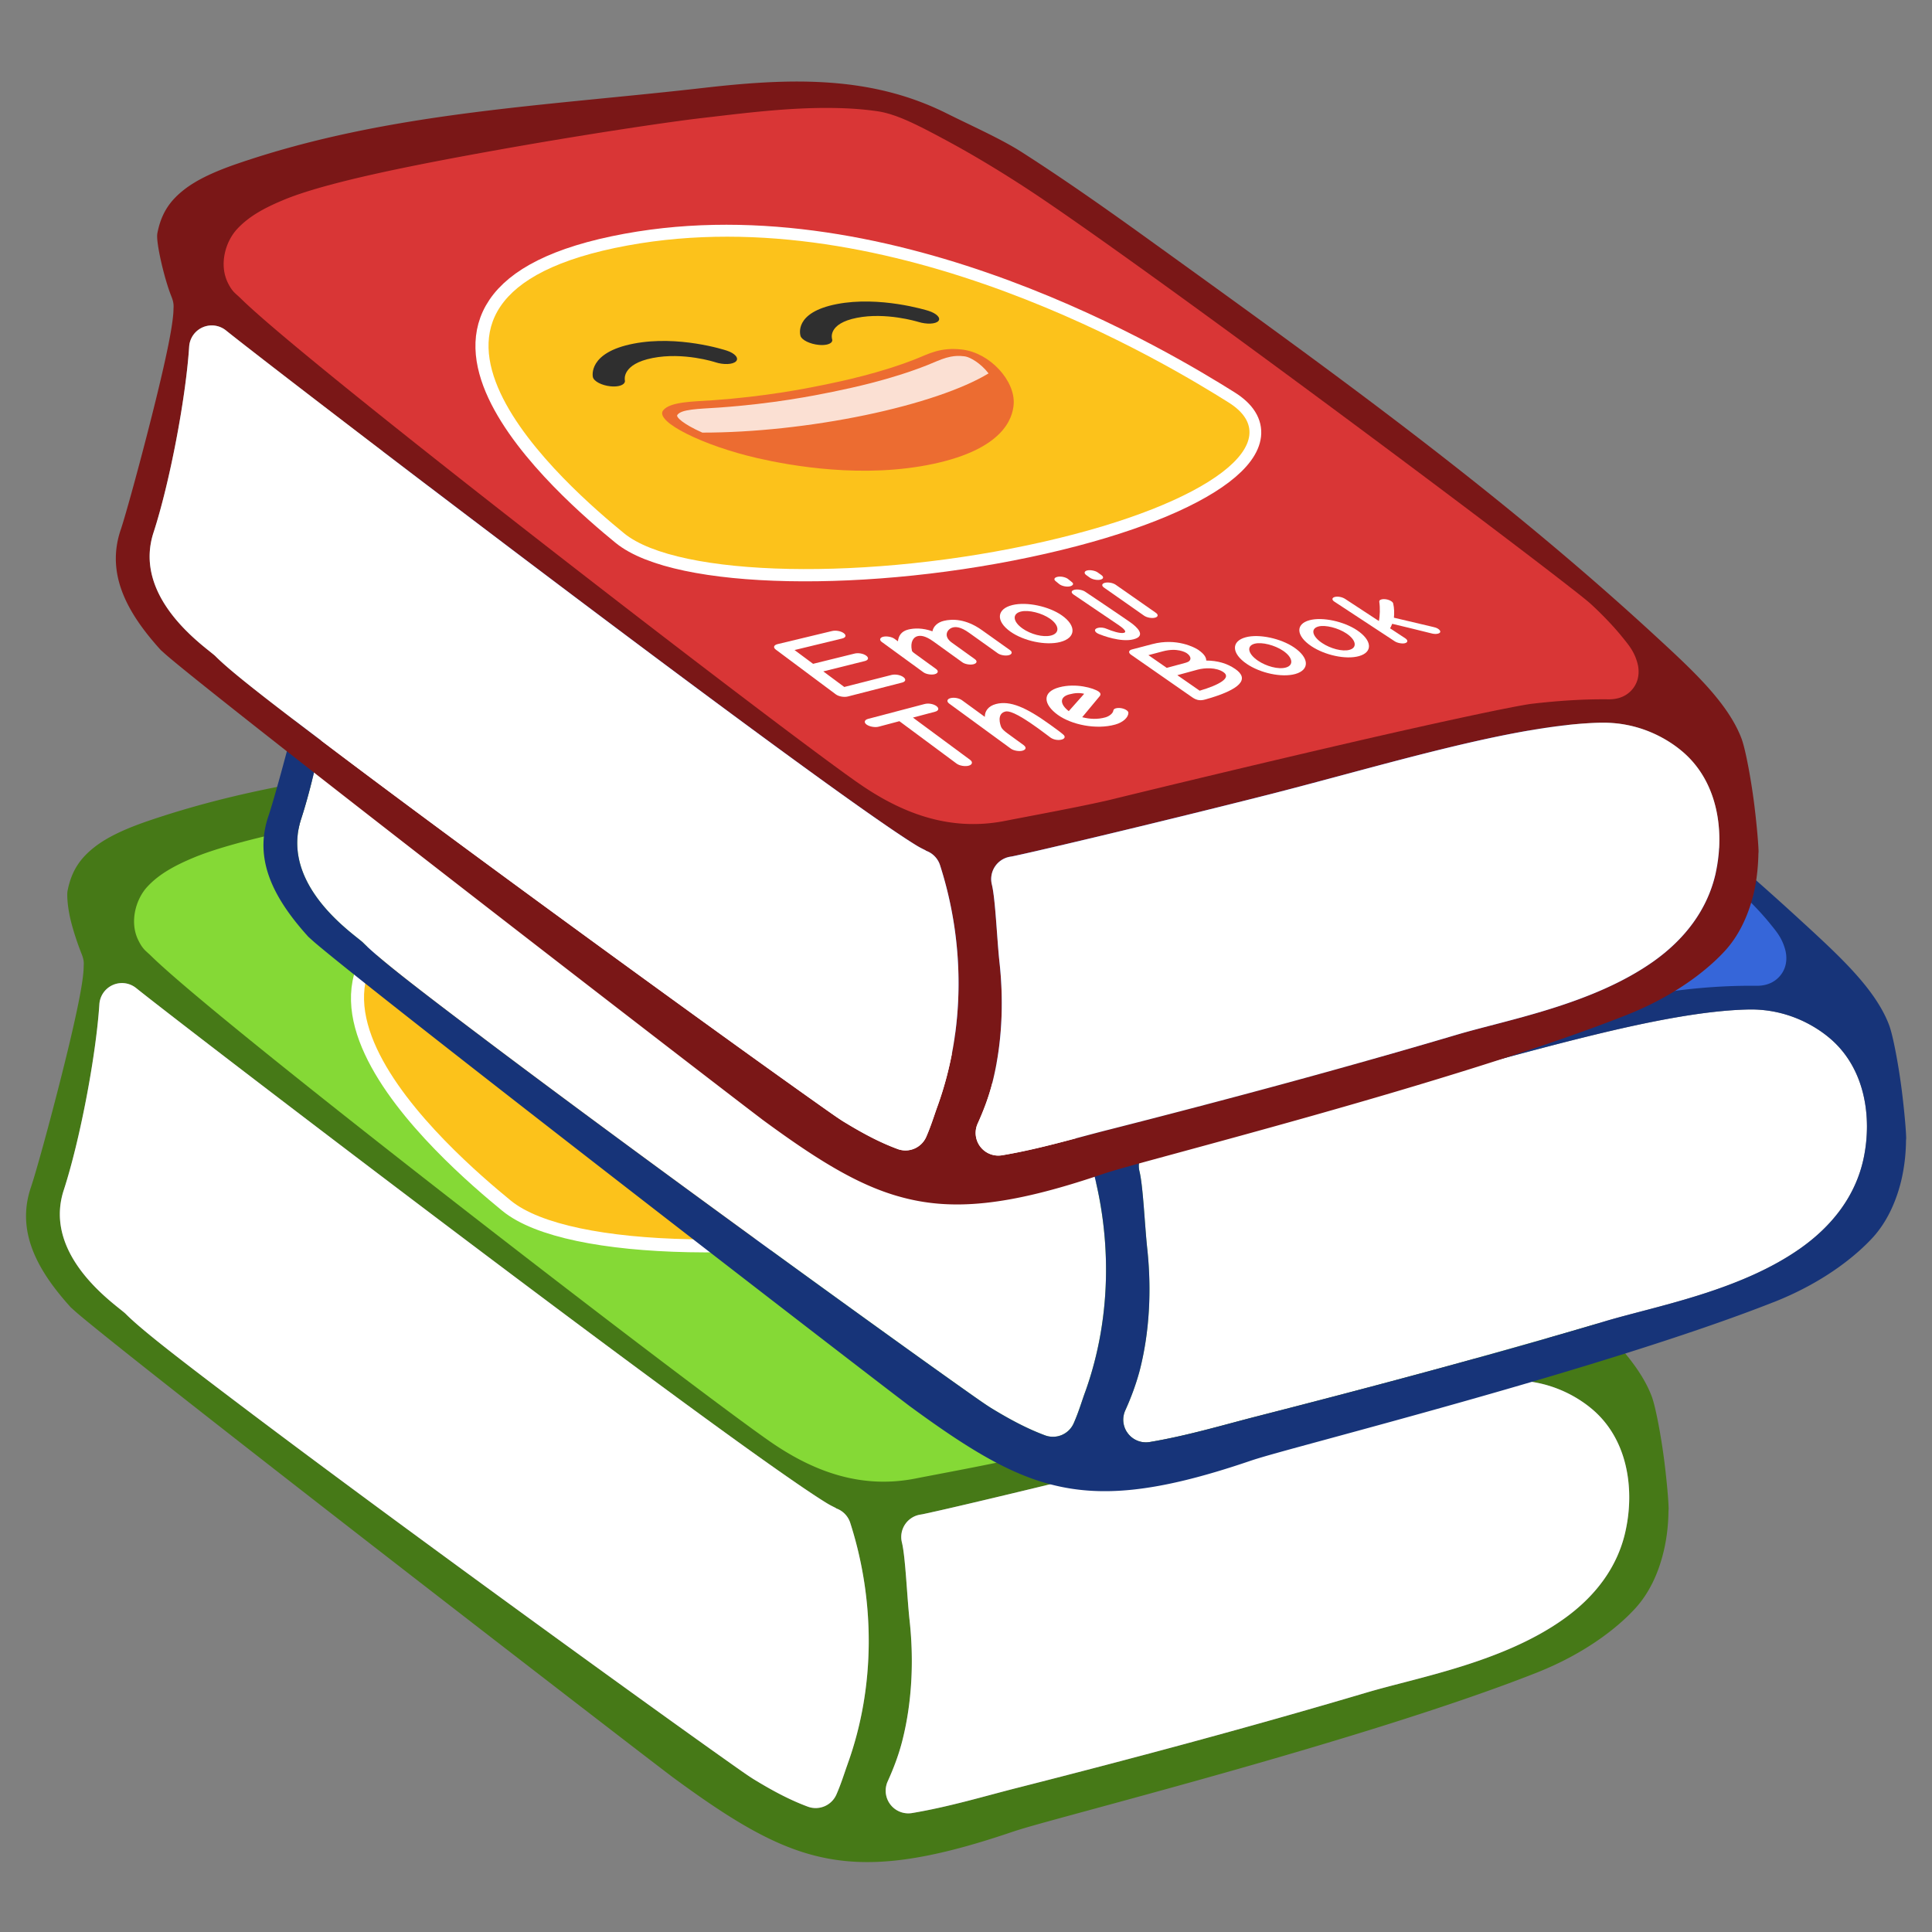<?xml version="1.0" encoding="UTF-8" standalone="no"?>
<svg
   xmlns:dc="http://purl.org/dc/elements/1.1/"
   xmlns:cc="http://creativecommons.org/ns#"
   xmlns:rdf="http://www.w3.org/1999/02/22-rdf-syntax-ns#"
   xmlns:svg="http://www.w3.org/2000/svg"
   xmlns="http://www.w3.org/2000/svg"
   xmlns:xlink="http://www.w3.org/1999/xlink"
   xmlns:sodipodi="http://sodipodi.sourceforge.net/DTD/sodipodi-0.dtd"
   xmlns:inkscape="http://www.inkscape.org/namespaces/inkscape"
   width="128"
   height="128"
   style="enable-background:new 0 0 128 128;"
   version="1.1"
   id="svg42"
   sodipodi:docname="emoji_u1f4da.svg"
   inkscape:version="0.92.2 (5c3e80d, 2017-08-06)">
  <rect width="100%" height="100%" fill="#808080" stroke="none"/>
  <sodipodi:namedview
     pagecolor="#ffffff"
     bordercolor="#666666"
     inkscape:document-rotation="0"
     borderopacity="1"
     objecttolerance="10"
     gridtolerance="10"
     guidetolerance="10"
     inkscape:pageopacity="0"
     inkscape:pageshadow="2"
     inkscape:window-width="1680"
     inkscape:window-height="987"
     id="namedview44"
     showgrid="false"
     inkscape:snap-global="false"
     inkscape:zoom="11.313708"
     inkscape:cx="63.66142"
     inkscape:cy="63.431151"
     inkscape:window-x="0"
     inkscape:window-y="27"
     inkscape:window-maximized="1"
     inkscape:current-layer="text4436" />
  <defs
     id="defs46">
    <linearGradient
       gradientUnits="userSpaceOnUse"
       y2="82.469"
       x2="95.743"
       y1="70.878"
       x1="95.743"
       id="linearGradient4367"
       xlink:href="#linearGradient4365"
       inkscape:collect="always"
       gradientTransform="translate(2.222,-8.517)" />
    <linearGradient
       id="linearGradient4365"
       inkscape:collect="always">
      <stop
         id="stop4361"
         offset="0"
         style="stop-color:#ffffff;stop-opacity:1;" />
      <stop
         id="stop4363"
         offset="1"
         style="stop-color:#ffffff;stop-opacity:0.787" />
    </linearGradient>
    <linearGradient
       inkscape:collect="always"
       xlink:href="#linearGradient4365"
       id="linearGradient4436"
       gradientUnits="userSpaceOnUse"
       gradientTransform="translate(2.222,-8.517)"
       x1="95.743"
       y1="70.878"
       x2="95.743"
       y2="82.469" />
  </defs>
  <path
     style="color:#000000;font-style:normal;font-variant:normal;font-weight:normal;font-stretch:normal;font-size:medium;line-height:normal;font-family:sans-serif;font-variant-ligatures:normal;font-variant-position:normal;font-variant-caps:normal;font-variant-numeric:normal;font-variant-alternates:normal;font-variant-east-asian:normal;font-feature-settings:normal;text-indent:0;text-align:start;text-decoration:none;text-decoration-line:none;text-decoration-style:solid;text-decoration-color:#000000;letter-spacing:normal;word-spacing:normal;text-transform:none;writing-mode:lr-tb;direction:ltr;text-orientation:mixed;dominant-baseline:auto;baseline-shift:baseline;text-anchor:start;white-space:normal;shape-padding:0;clip-rule:nonzero;display:inline;overflow:visible;visibility:visible;isolation:auto;mix-blend-mode:normal;color-interpolation:sRGB;color-interpolation-filters:linearRGB;solid-color:#000000;solid-opacity:1;vector-effect:none;fill:#467917;fill-opacity:1;fill-rule:nonzero;stroke:none;stroke-width:3;stroke-linecap:round;stroke-linejoin:round;stroke-miterlimit:4;stroke-dasharray:none;stroke-dashoffset:0;stroke-opacity:1;color-rendering:auto;image-rendering:auto;shape-rendering:auto;text-rendering:auto;enable-background:accumulate"
     d="m 46.996,48.973 c -2.039,-0.008 -4.137,0.17 -6.307,0.418 -10.745,1.229 -20.926,1.597 -30.904,5.008 -1.365,0.469 -2.619,1.013 -3.531,1.729 -0.911,0.714 -1.516,1.538 -1.779,2.898 v 0.002 c -0.052,0.283 0.005,1.099 0.203,1.918 0.198,0.816 0.494,1.662 0.723,2.24 0.196,0.483 0.145,0.672 0.141,0.898 -0.004,0.226 -0.026,0.445 -0.057,0.689 -0.061,0.489 -0.164,1.067 -0.299,1.73 -0.269,1.326 -0.661,2.977 -1.08,4.643 -0.839,3.331 -1.728,6.547 -2.055,7.506 -0.991,2.915 0.388,5.494 2.678,8.008 a 1.5,1.5 0 0 1 0.004,0.004 c -0.094,-0.104 0.177,0.162 0.514,0.445 0.337,0.283 0.806,0.667 1.383,1.133 1.153,0.931 2.737,2.189 4.605,3.66 3.736,2.942 8.608,6.739 13.467,10.51 4.859,3.771 9.707,7.517 13.398,10.363 1.846,1.423 3.401,2.621 4.525,3.484 1.124,0.863 1.905,1.456 1.906,1.457 a 1.5,1.5 0 0 1 0.008,0.006 c 3.558,2.619 6.263,4.308 9.025,5.105 h 0.002 c 3.487,1.002 7.263,0.666 13.529,-1.469 l -0.002,0.002 c 0.803,-0.275 2.509,-0.734 4.99,-1.41 2.482,-0.676 5.664,-1.54 9.121,-2.518 6.914,-1.956 14.945,-4.376 20.594,-6.609 3.676,-1.453 5.743,-3.386 6.533,-4.254 a 1.5,1.5 0 0 1 0.004,-0.004 c 0.909,-0.99 1.532,-2.303 1.875,-3.736 a 1.5,1.5 0 0 1 0.002,-0.004 c 0.211,-0.87 0.319,-1.791 0.328,-2.682 a 1.5,1.5 0 0 1 0.012,-0.17 c 0,-0.024 -0.002,-0.058 -0.004,-0.121 -0.005,-0.158 -0.018,-0.404 -0.041,-0.701 -0.046,-0.593 -0.125,-1.397 -0.23,-2.25 -0.212,-1.706 -0.588,-3.71 -0.85,-4.398 -0.893,-2.349 -3.234,-4.504 -5.564,-6.662 -10.485,-9.681 -21.54,-17.624 -33.182,-26.025 -2.982,-2.154 -5.888,-4.218 -8.957,-6.182 -1.39,-0.884 -3.261,-1.705 -4.955,-2.553 -2.511,-1.255 -5.085,-1.843 -7.754,-2.035 -0.667,-0.048 -1.34,-0.072 -2.02,-0.074 z M 8.045,65.131 a 1.5,1.5 0 0 1 0.975,0.33 c 2.064,1.656 13.205,10.203 24.055,18.357 5.425,4.077 10.791,8.069 14.947,11.078 2.078,1.505 3.856,2.763 5.174,3.658 0.659,0.447 1.205,0.804 1.602,1.047 0.396,0.243 0.788,0.385 0.516,0.307 a 1.5,1.5 0 0 1 1.016,0.982 c 1.649,5.128 1.676,10.855 -0.168,15.969 a 1.5,1.5 0 0 1 0,0.004 c -0.22,0.606 -0.419,1.279 -0.746,2.027 a 1.5,1.5 0 0 1 -1.898,0.805 c -1.233,-0.459 -2.396,-1.09 -3.6,-1.826 a 1.5,1.5 0 0 1 -0.01,-0.006 c -0.38,-0.237 -1.071,-0.728 -2.25,-1.564 -1.179,-0.836 -2.76,-1.968 -4.615,-3.303 -3.711,-2.67 -8.517,-6.154 -13.365,-9.705 -4.849,-3.551 -9.741,-7.168 -13.631,-10.107 -3.89,-2.939 -6.632,-5.039 -7.721,-6.139 -0.493,-0.498 -5.547,-3.769 -4.1,-8.199 1.06,-3.254 2.132,-8.836 2.359,-12.314 a 1.5,1.5 0 0 1 1.461,-1.4 z m 92.055,26.33 a 1.5,1.5 0 0 0 0.002,0 c 2.559,-0.049 4.403,1.089 5.311,1.84 2.452,2.012 2.862,5.337 2.316,7.979 -0.519,2.612 -2.156,4.578 -4.129,5.982 -4.026,2.874 -9.617,3.859 -13.035,4.867 -7.645,2.267 -15.353,4.332 -23.064,6.295 a 1.5,1.5 0 0 0 -0.002,0 c -2.245,0.569 -4.604,1.284 -7.072,1.695 a 1.5,1.5 0 0 1 -1.613,-2.098 c 0.403,-0.891 0.74,-1.787 0.973,-2.709 a 1.5,1.5 0 0 0 0,-0.002 c 0.638,-2.514 0.767,-5.263 0.484,-7.895 -0.179,-1.596 -0.273,-4.24 -0.516,-5.227 a 1.5,1.5 0 0 1 1.344,-1.855 c -0.211,0.016 -0.08,0.01 -0.002,-0.006 0.078,-0.015 0.197,-0.042 0.348,-0.074 0.3,-0.065 0.727,-0.161 1.252,-0.281 1.05,-0.241 2.496,-0.582 4.162,-0.98 3.332,-0.797 7.547,-1.828 11.262,-2.775 7.528,-1.917 16.239,-4.636 21.98,-4.756 z"
     id="path4473"
     inkscape:connector-curvature="0" />
  <path
     style="opacity:1;vector-effect:none;fill:#85d936;fill-opacity:1;stroke-width:1;stroke-linecap:butt;stroke-linejoin:miter;stroke-miterlimit:4;stroke-dasharray:none;stroke-dashoffset:0;stroke-opacity:1"
     d="m 49.297,50.723 c -1.002,-0.016 -2.019,0.02 -3.025,0.086 -2.014,0.131 -3.986,0.383 -5.713,0.582 -2.135,0.245 -7.769,1.081 -13.537,2.113 -5.768,1.033 -11.465,2.166 -14.234,3.334 a 1.5,1.5 0 0 0 -0.002,0 c -1.201,0.508 -2.237,1.06 -3.023,1.908 -0.785,0.847 -1.184,2.354 -0.607,3.531 0.308,0.636 0.507,0.714 0.846,1.047 0.341,0.335 0.78,0.734 1.316,1.205 1.074,0.943 2.538,2.168 4.283,3.594 3.491,2.852 8.102,6.505 12.861,10.221 9.518,7.432 19.541,15.058 22.461,17.096 2.85,1.999 6.072,3.263 9.809,2.5 1.123,-0.222 5.271,-0.987 6.967,-1.402 3.913,-0.958 10.187,-2.466 15.846,-3.775 5.657,-1.309 10.899,-2.437 12.039,-2.572 1.683,-0.195 3.371,-0.308 5.041,-0.289 0.45,0.005 1.123,-0.09 1.609,-0.695 0.486,-0.605 0.42,-1.313 0.312,-1.707 -0.216,-0.787 -0.591,-1.209 -0.988,-1.703 -0.794,-0.989 -1.766,-1.903 -2.016,-2.135 a 1.5,1.5 0 0 0 -0.006,-0.006 C 99.205,83.351 98.688,82.949 97.828,82.279 96.968,81.61 95.822,80.732 94.463,79.699 91.745,77.634 88.176,74.954 84.359,72.117 76.725,66.443 68.121,60.156 63.334,56.9 60.976,55.296 58.667,53.903 56.746,52.869 54.825,51.835 53.499,51.155 52.254,50.949 a 1.5,1.5 0 0 0 -0.023,-0.004 C 51.285,50.805 50.298,50.738 49.297,50.723 Z"
     id="path4564"
     inkscape:connector-curvature="0" />
  <path
     style="fill:#ffffff"
     d="m 8.045,65.131 a 1.5,1.5 0 0 0 -1.461,1.4 c -0.228,3.479 -1.3,9.06 -2.359,12.314 -1.447,4.43 3.607,7.701 4.1,8.199 1.089,1.099 3.831,3.199 7.721,6.139 3.89,2.939 8.782,6.557 13.631,10.107 4.849,3.551 9.655,7.035 13.365,9.705 1.855,1.335 3.436,2.467 4.615,3.303 1.179,0.836 1.87,1.328 2.25,1.564 a 1.5,1.5 0 0 0 0.01,0.006 c 1.203,0.737 2.367,1.367 3.6,1.826 a 1.5,1.5 0 0 0 1.898,-0.805 c 0.327,-0.748 0.526,-1.421 0.746,-2.027 a 1.5,1.5 0 0 0 0,-0.004 c 1.844,-5.114 1.817,-10.841 0.168,-15.969 a 1.5,1.5 0 0 0 -1.016,-0.982 c 0.273,0.078 -0.119,-0.064 -0.516,-0.307 C 54.4,99.359 53.854,99.002 53.195,98.555 51.877,97.66 50.099,96.401 48.021,94.896 43.865,91.887 38.499,87.895 33.074,83.818 22.225,75.664 11.083,67.117 9.019,65.461 a 1.5,1.5 0 0 0 -0.975,-0.33 z"
     id="path4351"
     inkscape:connector-curvature="0" />
  <path
     style="fill:#ffffff"
     d="m 100.099,91.461 c -5.742,0.12 -14.452,2.839 -21.98,4.756 -3.714,0.947 -7.929,1.978 -11.262,2.775 -1.666,0.399 -3.112,0.739 -4.162,0.98 -0.525,0.121 -0.952,0.216 -1.252,0.281 -0.15,0.033 -0.27,0.059 -0.348,0.074 -0.078,0.015 -0.209,0.022 0.002,0.006 a 1.5,1.5 0 0 0 -1.344,1.855 c 0.243,0.987 0.337,3.63 0.516,5.227 0.282,2.632 0.153,5.381 -0.484,7.895 a 1.5,1.5 0 0 0 0,0.002 c -0.233,0.921 -0.569,1.818 -0.973,2.709 a 1.5,1.5 0 0 0 1.613,2.098 c 2.469,-0.411 4.827,-1.127 7.072,-1.695 a 1.5,1.5 0 0 0 0.002,0 c 7.712,-1.963 15.42,-4.028 23.064,-6.295 3.418,-1.008 9.009,-1.994 13.035,-4.867 1.973,-1.404 3.61,-3.37 4.129,-5.982 0.546,-2.641 0.136,-5.966 -2.316,-7.979 -0.908,-0.751 -2.751,-1.889 -5.311,-1.84 a 1.5,1.5 0 0 0 -0.002,0 z"
     id="path4347"
     inkscape:connector-curvature="0" />
  <g
     id="g4446"
     transform="translate(-2.149897e-4)">
    <path
       id="path4420"
       d="m 34.044,58.929 c -20.304,3.726 -3.993,17.607 -0.265,20.666 3.878,3.182 17.666,3.461 30.179,0.608 C 75.97,77.464 81.646,72.99 77.215,70.207 72.946,67.525 53.12,55.428 34.044,58.929 c 0,0 0,0 0,0"
       style="fill:none;fill-opacity:1;stroke:#ffffff;stroke-width:1.6;stroke-miterlimit:4;stroke-dasharray:none;stroke-opacity:1"
       inkscape:connector-curvature="0" />
    <g
       style="stroke-width:2.261"
       transform="matrix(0.442,0,0,0.442,101.837,9.896)"
       id="g4434">
      <path
         style="fill:#ffffff;fill-opacity:1;stroke:none;stroke-width:2.939;stroke-miterlimit:4;stroke-dasharray:none;stroke-opacity:1"
         d="m -99.355,128.989 c 0.733,-0.144 1.435,-0.176 2.267,-0.082 0,0 0.002,-3.1e-4 0.002,-3.1e-4 0.343,0.039 0.719,0.134 1.375,0.492 0.657,0.359 1.434,0.953 2.09,1.677 0.755,0.835 1.345,1.837 1.676,2.869 -4.323,1.555 -18.353,5.988 -45.671,9.422 -2.08,-0.67 -3.952,-1.405 -5.372,-2.106 -1.272,-0.628 -2.173,-1.225 -2.605,-1.648 -0.431,-0.423 -0.422,-0.602 -0.306,-0.737 0.38,-0.441 1.135,-0.679 2.412,-0.858 1.276,-0.178 2.987,-0.247 4.712,-0.379 0,0 -0.003,-5.9e-4 -0.003,-5.9e-4 9.148,-0.699 16.049,-2.071 19.263,-2.73 3.199,-0.657 9.874,-2.07 16.177,-4.512 0,0 0.001,8.8e-4 0.001,8.8e-4 1.173,-0.454 2.201,-0.937 3.232,-1.227 0.257,-0.072 0.506,-0.132 0.75,-0.18 0,0 10e-7,0 10e-7,0"
         id="path4422"
         inkscape:connector-curvature="0" />
      <path
         inkscape:connector-curvature="0"
         d="m -153.249,110.841 c 43.121,-7.914 87.939,19.433 97.59,25.496 10.017,6.292 -2.816,16.405 -29.967,22.595 -28.287,6.449 -59.457,5.821 -68.223,-1.372 -8.429,-6.916 -45.3,-38.295 0.599,-46.719 0,0 0,0 0,0"
         style="fill:#fcc21b;stroke-width:2.261"
         id="path4424" />
      <path
         d="m -106.037,123.255 c 1.353,0.418 2.803,0.355 3.245,-0.147 0.441,-0.5 -0.286,-1.236 -1.617,-1.658 -0.319,-0.101 -7.919,-2.446 -14.89,-1.088 -7.048,1.373 -5.917,5.035 -5.87,5.192 0.217,0.653 1.553,1.298 2.961,1.431 0.481,0.046 0.899,0.028 1.251,-0.042 0.674,-0.134 1.055,-0.466 0.911,-0.898 -0.039,-0.111 -0.726,-2.52 4.024,-3.455 4.711,-0.933 9.755,0.598 9.985,0.665 0,0 0,0 0,0"
         style="fill:#2f2f2f;stroke-width:2.261"
         id="path4426"
         inkscape:connector-curvature="0" />
      <path
         d="m -156.012,133.712 c 0.481,0.049 0.92,0.029 1.274,-0.042 0.723,-0.144 1.139,-0.5 1.039,-0.952 -0.031,-0.105 -0.485,-2.621 4.502,-3.603 5.034,-0.991 10.126,0.667 10.178,0.685 1.341,0.442 2.849,0.384 3.365,-0.142 0.513,-0.519 -0.155,-1.304 -1.49,-1.741 -0.317,-0.106 -7.858,-2.552 -15.169,-1.128 -7.379,1.438 -6.617,5.264 -6.579,5.428 0.156,0.687 1.451,1.357 2.881,1.496 0,0 0,0 0,0"
         style="fill:#2f2f2f;stroke-width:2.261"
         id="path4428"
         inkscape:connector-curvature="0" />
      <path
         inkscape:connector-curvature="0"
         d="m -147.475,137.609 c 1.147,-1.427 4.961,-1.413 8.025,-1.63 8.506,-0.601 14.92,-1.863 17.953,-2.482 3.02,-0.616 9.223,-1.926 15.017,-4.214 2.059,-0.813 4.01,-1.971 7.571,-1.538 4.528,0.551 8.62,5.087 8.347,8.881 -0.169,2.338 -1.744,7.24 -12.954,9.66 -11.395,2.46 -23.224,0.33 -28.605,-0.898 -8.824,-2.014 -16.816,-5.954 -15.353,-7.78 0,0 0,0 0,0"
         style="fill:#ec6c31;fill-opacity:1;stroke:none;stroke-width:11.303;stroke-miterlimit:4;stroke-dasharray:none;stroke-opacity:1"
         id="path4430" />
      <path
         inkscape:connector-curvature="0"
         style="vector-effect:none;fill:url(#linearGradient4436);fill-opacity:1;stroke:none;stroke-width:1.763;stroke-linejoin:round;stroke-miterlimit:4;stroke-dasharray:none"
         d="m -100.785,128.9 c 0.701,-0.137 1.377,-0.163 2.184,-0.065 0,0 0.002,-3e-4 0.002,-3e-4 0.333,0.041 0.699,0.137 1.349,0.496 0.652,0.36 1.43,0.953 2.096,1.673 0.18,0.195 0.351,0.4 0.514,0.611 -4.171,2.528 -11.327,4.961 -19.986,6.769 -8.762,1.826 -18.29,2.853 -26.494,2.846 -0.394,-0.176 -0.77,-0.352 -1.116,-0.525 -1.255,-0.629 -2.152,-1.225 -2.588,-1.646 -0.435,-0.42 -0.437,-0.597 -0.332,-0.73 0.344,-0.433 1.06,-0.662 2.28,-0.829 1.219,-0.167 2.861,-0.222 4.514,-0.34 8.775,-0.623 15.355,-1.928 18.42,-2.556 3.052,-0.625 9.42,-1.973 15.382,-4.342 1.11,-0.441 2.08,-0.91 3.06,-1.189 0.245,-0.07 0.482,-0.127 0.716,-0.173 0,0 0,0 0,0"
         id="path4432" />
    </g>
  </g>
  <path
     style="fill:#ffffff"
     d="m 23.762,40.541 a 1.5,1.5 0 0 0 -1.459,1.406 c -0.218,3.485 -1.29,9.054 -2.35,12.309 -1.447,4.437 3.612,7.705 4.102,8.199 1.089,1.099 3.831,3.2 7.721,6.139 3.89,2.939 8.781,6.557 13.629,10.107 4.848,3.55 9.652,7.032 13.361,9.701 1.855,1.335 3.435,2.465 4.613,3.301 1.178,0.835 1.867,1.323 2.25,1.561 a 1.5,1.5 0 0 0 0.008,0.006 c 1.203,0.737 2.367,1.367 3.6,1.826 a 1.5,1.5 0 0 0 1.895,-0.797 c 0.333,-0.75 0.529,-1.435 0.748,-2.037 a 1.5,1.5 0 0 0 0.002,-0.002 c 1.845,-5.105 1.817,-10.831 0.168,-15.959 a 1.5,1.5 0 0 0 -1.016,-0.982 c 0.273,0.078 -0.121,-0.064 -0.518,-0.307 -0.396,-0.243 -0.941,-0.599 -1.6,-1.047 -1.318,-0.895 -3.096,-2.155 -5.174,-3.66 C 59.586,67.295 54.217,63.302 48.793,59.225 37.943,51.069 26.805,42.524 24.736,40.869 a 1.5,1.5 0 0 0 -0.975,-0.328 z"
     id="path4335"
     inkscape:connector-curvature="0" />
  <path
     style="fill:#ffffff"
     d="m 115.849,66.881 c -5.76,0.12 -14.462,2.839 -21.99,4.756 -3.714,0.947 -7.929,1.978 -11.262,2.775 -1.666,0.399 -3.112,0.739 -4.162,0.98 -0.525,0.121 -0.952,0.218 -1.252,0.283 -0.15,0.033 -0.27,0.057 -0.348,0.072 -0.078,0.015 -0.209,0.022 0.002,0.006 a 1.5,1.5 0 0 0 -1.346,1.852 c 0.247,1.008 0.348,3.629 0.525,5.219 0.274,2.636 0.146,5.377 -0.492,7.904 -3.12e-4,0.001 3.12e-4,0.003 0,0.004 -0.246,0.934 -0.575,1.83 -0.973,2.709 a 1.5,1.5 0 0 0 1.613,2.098 c 2.465,-0.411 4.815,-1.115 7.076,-1.695 7.71,-1.972 15.418,-4.027 23.064,-6.295 a 1.5,1.5 0 0 0 0.002,-0.002 c 3.406,-1.017 8.997,-2.013 13.021,-4.875 1.976,-1.406 3.609,-3.367 4.148,-5.967 0.548,-2.646 0.126,-5.972 -2.326,-7.984 -0.892,-0.736 -2.735,-1.889 -5.301,-1.84 a 1.5,1.5 0 0 0 -0.002,0 z"
     id="path14"
     inkscape:connector-curvature="0" />
  <path
     d="m 29.1,31.65 c 4.72,-1.99 23.26,-4.87 27.36,-5.34 3.47,-0.4 7.83,-0.96 11.28,-0.45 1.39,0.23 5.85,2.56 10.48,5.71 9.47,6.44 34.45,25.17 36.02,26.62 0.42,0.39 3.86,3.66 2.13,3.64 -1.75,-0.02 -3.49,0.1 -5.23,0.3 -2.95,0.35 -20.23,4.46 -28.07,6.38 -1.55,0.38 -5.75,1.16 -6.91,1.39 -3.28,0.67 -5.97,-0.38 -8.66,-2.26 -5.59,-3.9 -40.37,-30.7 -41.28,-32.59 -0.65,-1.34 0.68,-2.47 2.88,-3.4 z"
     style="fill:#bdcf46"
     id="path16"
     inkscape:connector-curvature="0" />
  <path
     style="color:#000000;font-style:normal;font-variant:normal;font-weight:normal;font-stretch:normal;font-size:medium;line-height:normal;font-family:sans-serif;font-variant-ligatures:normal;font-variant-position:normal;font-variant-caps:normal;font-variant-numeric:normal;font-variant-alternates:normal;font-variant-east-asian:normal;font-feature-settings:normal;text-indent:0;text-align:start;text-decoration:none;text-decoration-line:none;text-decoration-style:solid;text-decoration-color:#000000;letter-spacing:normal;word-spacing:normal;text-transform:none;writing-mode:lr-tb;direction:ltr;text-orientation:mixed;dominant-baseline:auto;baseline-shift:baseline;text-anchor:start;white-space:normal;shape-padding:0;clip-rule:nonzero;display:inline;overflow:visible;visibility:visible;isolation:auto;mix-blend-mode:normal;color-interpolation:sRGB;color-interpolation-filters:linearRGB;solid-color:#000000;solid-opacity:1;vector-effect:none;fill:#173479;fill-opacity:1;fill-rule:nonzero;stroke:none;stroke-width:3;stroke-linecap:round;stroke-linejoin:round;stroke-miterlimit:4;stroke-dasharray:none;stroke-dashoffset:0;stroke-opacity:1;color-rendering:auto;image-rendering:auto;shape-rendering:auto;text-rendering:auto;enable-background:accumulate"
     d="m 62.719,24.402 c -2.038,-0.008 -4.135,0.17 -6.309,0.418 -10.735,1.229 -20.917,1.599 -30.895,5.02 -1.367,0.47 -2.625,1.011 -3.537,1.725 -0.912,0.714 -1.514,1.534 -1.773,2.9 -0.107,0.57 0.463,3.02 0.924,4.16 0.196,0.483 0.147,0.672 0.143,0.898 -0.004,0.226 -0.026,0.445 -0.057,0.689 -0.061,0.489 -0.164,1.068 -0.299,1.73 -0.269,1.326 -0.662,2.978 -1.082,4.643 -0.839,3.328 -1.724,6.531 -2.055,7.496 v 0.004 c -0.988,2.914 0.391,5.492 2.682,8.016 a 1.5,1.5 0 0 0 0.002,0.002 c -0.094,-0.104 0.175,0.162 0.512,0.445 0.337,0.283 0.806,0.669 1.383,1.135 1.153,0.931 2.739,2.189 4.607,3.66 3.736,2.942 8.608,6.737 13.467,10.508 4.859,3.771 9.705,7.517 13.396,10.363 1.846,1.423 3.403,2.621 4.527,3.484 1.124,0.863 1.905,1.456 1.906,1.457 a 1.5,1.5 0 0 1 0.006,0.004 c 3.561,2.611 6.267,4.311 9.023,5.098 a 1.5,1.5 0 0 0 0.002,0 c 3.479,0.994 7.267,0.667 13.531,-1.467 0.803,-0.275 2.508,-0.734 4.99,-1.41 2.482,-0.676 5.662,-1.54 9.119,-2.518 6.914,-1.955 14.947,-4.371 20.596,-6.6 v 0.002 c 3.672,-1.452 5.734,-3.39 6.535,-4.26 0.909,-0.99 1.536,-2.305 1.889,-3.744 0.21,-0.869 0.317,-1.787 0.326,-2.676 a 1.5,1.5 0 0 1 0.01,-0.133 c 1e-5,-5e-4 0,-0.003 0,-0.004 0,-0.021 0.001,-0.08 -0.002,-0.16 -0.006,-0.163 -0.021,-0.411 -0.045,-0.711 -0.047,-0.599 -0.128,-1.406 -0.234,-2.262 -0.213,-1.711 -0.588,-3.714 -0.85,-4.402 a 1.5,1.5 0 0 0 0,-0.002 c -0.894,-2.36 -3.235,-4.513 -5.564,-6.66 a 1.5,1.5 0 0 0 -0.002,0 C 109.117,51.581 98.064,43.627 86.414,35.236 c -2.995,-2.156 -5.889,-4.216 -8.955,-6.168 -1.405,-0.889 -3.267,-1.71 -4.959,-2.557 -2.522,-1.256 -5.095,-1.844 -7.762,-2.035 -0.667,-0.048 -1.34,-0.072 -2.02,-0.074 z M 23.762,40.541 a 1.5,1.5 0 0 1 0.975,0.328 c 2.069,1.655 13.207,10.2 24.057,18.355 5.425,4.078 10.793,8.07 14.949,11.08 2.078,1.505 3.856,2.765 5.174,3.66 0.659,0.448 1.203,0.804 1.6,1.047 0.396,0.243 0.79,0.385 0.518,0.307 a 1.5,1.5 0 0 1 1.016,0.982 c 1.649,5.128 1.677,10.854 -0.168,15.959 a 1.5,1.5 0 0 0 -0.002,0.002 c -0.219,0.602 -0.415,1.287 -0.748,2.037 a 1.5,1.5 0 0 1 -1.895,0.797 c -1.233,-0.459 -2.396,-1.09 -3.6,-1.826 a 1.5,1.5 0 0 1 -0.008,-0.006 c -0.383,-0.238 -1.072,-0.725 -2.25,-1.561 -1.178,-0.835 -2.759,-1.966 -4.613,-3.301 -3.709,-2.669 -8.513,-6.151 -13.361,-9.701 -4.848,-3.55 -9.739,-7.168 -13.629,-10.107 -3.89,-2.939 -6.632,-5.039 -7.721,-6.139 -0.489,-0.494 -5.548,-3.762 -4.102,-8.199 1.06,-3.255 2.132,-8.824 2.35,-12.309 a 1.5,1.5 0 0 1 1.459,-1.406 z m 92.088,26.34 a 1.5,1.5 0 0 0 0.002,0 c 2.566,-0.049 4.409,1.104 5.301,1.84 2.452,2.012 2.875,5.338 2.326,7.984 -0.539,2.6 -2.173,4.56 -4.148,5.967 -4.024,2.862 -9.616,3.858 -13.021,4.875 a 1.5,1.5 0 0 0 -0.002,0.002 c -7.647,2.268 -15.355,4.322 -23.064,6.295 -2.261,0.58 -4.611,1.284 -7.076,1.695 a 1.5,1.5 0 0 1 -1.613,-2.098 c 0.398,-0.879 0.727,-1.775 0.973,-2.709 3.12e-4,-0.001 -3.12e-4,-0.003 0,-0.004 0.638,-2.527 0.766,-5.268 0.492,-7.904 -0.177,-1.59 -0.279,-4.211 -0.525,-5.219 a 1.5,1.5 0 0 1 1.346,-1.852 c -0.211,0.016 -0.08,0.01 -0.002,-0.006 0.078,-0.015 0.197,-0.04 0.348,-0.072 0.3,-0.065 0.727,-0.163 1.252,-0.283 1.05,-0.241 2.496,-0.582 4.162,-0.98 3.332,-0.797 7.547,-1.828 11.262,-2.775 7.528,-1.917 16.23,-4.636 21.99,-4.756 z"
     id="path4481"
     inkscape:connector-curvature="0" />
  <path
     style="opacity:1;vector-effect:none;fill:#3666d9;fill-opacity:1;stroke-width:1;stroke-linecap:butt;stroke-linejoin:miter;stroke-miterlimit:4;stroke-dasharray:none;stroke-dashoffset:0;stroke-opacity:1"
     d="m 65.025,26.131 c -1.002,-0.016 -2.019,0.019 -3.025,0.084 -2.013,0.13 -3.987,0.382 -5.717,0.586 -2.134,0.25 -7.769,1.086 -13.535,2.117 -5.767,1.031 -11.46,2.162 -14.23,3.33 a 1.5,1.5 0 0 0 -0.002,0 c -1.201,0.508 -2.236,1.061 -3.023,1.91 -0.787,0.849 -1.192,2.351 -0.623,3.533 0.312,0.647 0.511,0.717 0.852,1.053 0.341,0.335 0.778,0.734 1.314,1.205 1.074,0.943 2.538,2.168 4.283,3.594 3.491,2.852 8.104,6.505 12.863,10.221 9.518,7.432 19.541,15.058 22.461,17.096 a 1.5,1.5 0 0 0 0.002,0.002 c 2.859,1.987 6.078,3.252 9.816,2.488 a 1.5,1.5 0 0 0 0.004,0 c 1.08,-0.223 5.257,-0.985 6.961,-1.402 3.915,-0.954 10.192,-2.461 15.852,-3.771 5.66,-1.31 10.908,-2.442 12.039,-2.576 a 1.5,1.5 0 0 0 0.004,0 c 1.684,-0.203 3.357,-0.308 5.033,-0.289 0.45,0.005 1.123,-0.09 1.609,-0.697 0.486,-0.607 0.417,-1.316 0.309,-1.709 -0.218,-0.786 -0.594,-1.207 -0.992,-1.701 -0.796,-0.988 -1.774,-1.905 -2.02,-2.133 a 1.5,1.5 0 0 0 -0.002,-0.002 c -0.333,-0.308 -0.847,-0.707 -1.707,-1.377 -0.86,-0.67 -2.003,-1.548 -3.361,-2.58 -2.717,-2.065 -6.285,-4.747 -10.102,-7.584 C 92.455,41.853 83.851,35.566 79.064,32.311 76.706,30.706 74.398,29.313 72.476,28.279 70.555,27.245 69.229,26.565 67.984,26.359 a 1.5,1.5 0 0 0 -0.025,-0.004 c -0.946,-0.14 -1.932,-0.208 -2.934,-0.225 z"
     id="path4553"
     inkscape:connector-curvature="0" />
  <path
     d="m 19.32,14.65 c 4.72,-1.99 23.27,-4.87 27.36,-5.34 3.47,-0.4 7.84,-0.96 11.28,-0.45 1.38,0.23 5.85,2.56 10.48,5.71 9.47,6.44 34.45,25.17 36.02,26.62 0.42,0.39 3.85,3.66 2.12,3.64 -1.75,-0.02 -3.49,0.1 -5.23,0.3 -2.96,0.35 -20.23,4.46 -28.07,6.38 -1.55,0.38 -5.75,1.16 -6.91,1.39 -3.28,0.67 -5.97,-0.38 -8.66,-2.26 -5.59,-3.9 -40.37,-30.7 -41.28,-32.59 -0.63,-1.35 0.69,-2.48 2.89,-3.4 z"
     style="fill:#bdcf46"
     id="path28"
     inkscape:connector-curvature="0" />
  <path
     style="color:#000000;font-style:normal;font-variant:normal;font-weight:normal;font-stretch:normal;font-size:medium;line-height:normal;font-family:sans-serif;font-variant-ligatures:normal;font-variant-position:normal;font-variant-caps:normal;font-variant-numeric:normal;font-variant-alternates:normal;font-variant-east-asian:normal;font-feature-settings:normal;text-indent:0;text-align:start;text-decoration:none;text-decoration-line:none;text-decoration-style:solid;text-decoration-color:#000000;letter-spacing:normal;word-spacing:normal;text-transform:none;writing-mode:lr-tb;direction:ltr;text-orientation:mixed;dominant-baseline:auto;baseline-shift:baseline;text-anchor:start;white-space:normal;shape-padding:0;clip-rule:nonzero;display:inline;overflow:visible;visibility:visible;isolation:auto;mix-blend-mode:normal;color-interpolation:sRGB;color-interpolation-filters:linearRGB;solid-color:#000000;solid-opacity:1;vector-effect:none;fill:#7a1717;fill-opacity:1;fill-rule:nonzero;stroke:none;stroke-width:3;stroke-linecap:round;stroke-linejoin:round;stroke-miterlimit:4;stroke-dasharray:none;stroke-dashoffset:0;stroke-opacity:1;color-rendering:auto;image-rendering:auto;shape-rendering:auto;text-rendering:auto;enable-background:accumulate"
     d="m 52.943,5.402 c -2.038,-0.008 -4.133,0.17 -6.303,0.418 -10.745,1.229 -20.916,1.599 -30.904,5.02 -1.367,0.47 -2.625,1.011 -3.537,1.725 -0.913,0.714 -1.516,1.535 -1.775,2.902 v 0.002 c -0.105,0.573 0.465,3.017 0.926,4.156 v 0.002 c 0.195,0.481 0.147,0.671 0.143,0.896 -0.004,0.226 -0.028,0.447 -0.059,0.691 -0.062,0.489 -0.164,1.067 -0.299,1.73 -0.27,1.326 -0.664,2.975 -1.084,4.641 -0.84,3.331 -1.736,6.566 -2.047,7.498 a 1.5,1.5 0 0 1 -0.004,0.008 c -0.991,2.915 0.39,5.494 2.68,8.008 a 1.5,1.5 0 0 1 0.002,0.004 c -0.094,-0.104 0.177,0.162 0.514,0.445 0.337,0.283 0.806,0.669 1.383,1.135 1.153,0.931 2.737,2.189 4.605,3.66 3.736,2.942 8.608,6.737 13.467,10.508 4.859,3.771 9.707,7.517 13.398,10.363 1.846,1.423 3.403,2.621 4.527,3.484 1.124,0.863 1.905,1.456 1.906,1.457 a 1.5,1.5 0 0 1 0.006,0.006 c 3.558,2.619 6.264,4.309 9.023,5.096 a 1.5,1.5 0 0 1 0.004,0 c 3.475,1.002 7.264,0.667 13.529,-1.467 0.803,-0.274 2.512,-0.734 4.994,-1.41 2.482,-0.676 5.663,-1.54 9.119,-2.518 6.913,-1.956 14.941,-4.375 20.59,-6.608 3.676,-1.453 5.743,-3.388 6.533,-4.256 a 1.5,1.5 0 0 1 0.004,-0.004 c 0.908,-0.989 1.533,-2.303 1.887,-3.74 0.209,-0.86 0.31,-1.785 0.328,-2.695 a 1.5,1.5 0 0 1 0.01,-0.121 c 0,-0.02 -9.1e-4,-0.072 -0.004,-0.148 -0.006,-0.16 -0.021,-0.408 -0.045,-0.705 -0.047,-0.595 -0.126,-1.4 -0.232,-2.254 -0.213,-1.708 -0.588,-3.713 -0.852,-4.41 -0.895,-2.352 -3.228,-4.505 -5.564,-6.66 C 99.338,32.591 88.284,24.647 76.633,16.246 a 1.5,1.5 0 0 0 -0.002,0 C 73.648,14.091 70.743,12.031 67.674,10.066 66.284,9.182 64.413,8.359 62.719,7.512 60.203,6.256 57.63,5.668 54.963,5.477 54.296,5.429 53.622,5.405 52.943,5.402 Z M 13.996,21.561 a 1.5,1.5 0 0 1 0.975,0.33 c 2.055,1.652 13.196,10.204 24.045,18.357 5.425,4.077 10.794,8.069 14.951,11.078 2.079,1.504 3.855,2.763 5.174,3.658 0.659,0.447 1.207,0.804 1.604,1.047 0.397,0.243 0.789,0.384 0.518,0.307 a 1.5,1.5 0 0 1 1.016,0.982 c 1.649,5.128 1.678,10.855 -0.166,15.969 a 1.5,1.5 0 0 1 -0.002,0.004 c -0.22,0.606 -0.419,1.279 -0.746,2.027 a 1.5,1.5 0 0 1 -1.893,0.807 c -1.247,-0.461 -2.403,-1.094 -3.604,-1.828 a 1.5,1.5 0 0 1 -0.014,-0.008 c -0.374,-0.234 -1.066,-0.726 -2.244,-1.562 C 52.431,71.892 50.849,70.761 48.994,69.426 45.284,66.755 40.48,63.268 35.631,59.717 30.781,56.165 25.888,52.548 21.998,49.609 18.107,46.671 15.363,44.571 14.275,43.477 a 1.5,1.5 0 0 0 -0.002,-0.002 c -0.493,-0.498 -5.547,-3.769 -4.1,-8.199 1.06,-3.254 2.132,-8.834 2.359,-12.312 a 1.5,1.5 0 0 1 1.463,-1.402 z m 92.072,26.32 a 1.5,1.5 0 0 1 0.004,0 c 2.559,-0.049 4.401,1.089 5.309,1.84 2.453,2.013 2.865,5.341 2.318,7.982 v 0.002 c -0.539,2.607 -2.17,4.579 -4.141,5.979 -4.032,2.859 -9.614,3.856 -13.035,4.865 -7.644,2.267 -15.352,4.332 -23.062,6.295 a 1.5,1.5 0 0 0 -0.002,0 c -2.245,0.569 -4.604,1.284 -7.072,1.695 a 1.5,1.5 0 0 1 -1.613,-2.098 c 0.403,-0.891 0.74,-1.787 0.973,-2.709 a 1.5,1.5 0 0 0 0,-0.002 c 0.638,-2.514 0.765,-5.263 0.482,-7.895 -0.179,-1.596 -0.271,-4.238 -0.516,-5.24 a 1.5,1.5 0 0 1 1.346,-1.852 c -0.211,0.016 -0.08,0.01 -0.002,-0.006 0.078,-0.015 0.195,-0.042 0.346,-0.074 0.3,-0.065 0.727,-0.161 1.252,-0.281 1.05,-0.241 2.498,-0.58 4.164,-0.979 3.332,-0.796 7.547,-1.825 11.262,-2.768 7.528,-1.917 16.238,-4.636 21.988,-4.756 z"
     id="path4489"
     inkscape:connector-curvature="0" />
  <path
     style="opacity:1;vector-effect:none;fill:#d93636;fill-opacity:1;stroke-width:1;stroke-linecap:butt;stroke-linejoin:miter;stroke-miterlimit:4;stroke-dasharray:none;stroke-dashoffset:0;stroke-opacity:1"
     d="m 55.248,7.154 c -1.001,-0.016 -2.019,0.018 -3.025,0.084 -2.014,0.131 -3.988,0.383 -5.715,0.582 -2.135,0.245 -7.767,1.081 -13.535,2.113 -5.765,1.032 -11.459,2.165 -14.23,3.332 -1.203,0.503 -2.241,1.056 -3.027,1.902 -0.787,0.846 -1.197,2.331 -0.645,3.516 a 1.5,1.5 0 0 0 0.008,0.018 c 0.312,0.647 0.511,0.717 0.852,1.053 0.341,0.335 0.78,0.736 1.316,1.207 1.074,0.943 2.538,2.166 4.283,3.592 3.491,2.852 8.104,6.505 12.863,10.221 9.518,7.432 19.539,15.06 22.459,17.098 v -0.002 c 2.86,1.999 6.08,3.264 9.818,2.5 1.123,-0.222 5.271,-0.987 6.967,-1.402 3.913,-0.958 10.187,-2.464 15.846,-3.773 5.657,-1.309 10.899,-2.437 12.039,-2.572 1.695,-0.195 3.371,-0.31 5.041,-0.291 0.45,0.005 1.123,-0.09 1.609,-0.695 0.486,-0.605 0.42,-1.313 0.312,-1.707 -0.216,-0.787 -0.591,-1.209 -0.988,-1.703 -0.794,-0.989 -1.766,-1.903 -2.016,-2.135 a 1.5,1.5 0 0 0 -0.002,-0.002 c -0.333,-0.308 -0.847,-0.707 -1.707,-1.377 -0.86,-0.67 -2.005,-1.548 -3.363,-2.58 C 97.691,34.066 94.123,31.384 90.306,28.547 82.674,22.873 74.07,16.585 69.283,13.33 66.925,11.726 64.614,10.333 62.691,9.299 60.769,8.265 59.448,7.588 58.207,7.381 a 1.5,1.5 0 0 0 -0.027,-0.004 C 57.235,7.237 56.249,7.17 55.248,7.154 Z"
     id="path4542"
     inkscape:connector-curvature="0" />
  <path
     id="path4337"
     d="m 41.523,16.272 c -18.745,3.438 -3.686,16.242 -0.244,19.064 3.58,2.935 16.309,3.192 27.861,0.561 11.088,-2.526 16.329,-6.653 12.238,-9.221 -3.942,-2.474 -22.245,-13.634 -39.855,-10.404 0,0 0,0 0,0"
     style="fill:none;fill-opacity:1;stroke:#ffffff;stroke-width:1.6;stroke-miterlimit:4;stroke-dasharray:none;stroke-opacity:1"
     inkscape:connector-curvature="0" />
  <g
     style="stroke-width:2.45"
     transform="matrix(0.408,0,0,0.408,104.108,-28.96)"
     id="g4314">
    <path
       style="fill:#ffffff;fill-opacity:1;stroke:none;stroke-width:3.184;stroke-miterlimit:4;stroke-dasharray:none;stroke-opacity:1"
       d="m -99.355,128.989 c 0.733,-0.144 1.435,-0.176 2.267,-0.082 0,0 0.002,-3.1e-4 0.002,-3.1e-4 0.343,0.039 0.719,0.134 1.375,0.492 0.657,0.359 1.434,0.953 2.09,1.677 0.755,0.835 1.345,1.837 1.676,2.869 -4.323,1.555 -18.353,5.988 -45.671,9.422 -2.08,-0.67 -3.952,-1.405 -5.372,-2.106 -1.272,-0.628 -2.173,-1.225 -2.605,-1.648 -0.431,-0.423 -0.422,-0.602 -0.306,-0.737 0.38,-0.441 1.135,-0.679 2.412,-0.858 1.276,-0.178 2.987,-0.247 4.712,-0.379 0,0 -0.003,-5.9e-4 -0.003,-5.9e-4 9.148,-0.699 16.049,-2.071 19.263,-2.73 3.199,-0.657 9.874,-2.07 16.177,-4.512 0,0 0.001,8.8e-4 0.001,8.8e-4 1.173,-0.454 2.201,-0.937 3.232,-1.227 0.257,-0.072 0.506,-0.132 0.75,-0.18 0,0 10e-7,0 10e-7,0"
       id="path4505"
       inkscape:connector-curvature="0" />
    <path
       inkscape:connector-curvature="0"
       d="m -153.249,110.841 c 43.121,-7.914 87.939,19.433 97.59,25.496 10.017,6.292 -2.816,16.405 -29.967,22.595 -28.287,6.449 -59.457,5.821 -68.223,-1.372 -8.429,-6.916 -45.3,-38.295 0.599,-46.719 0,0 0,0 0,0"
       style="fill:#fcc21b;stroke-width:2.45"
       id="path2-3" />
    <path
       d="m -106.037,123.255 c 1.353,0.418 2.803,0.355 3.245,-0.147 0.441,-0.5 -0.286,-1.236 -1.617,-1.658 -0.319,-0.101 -7.919,-2.446 -14.89,-1.088 -7.048,1.373 -5.917,5.035 -5.87,5.192 0.217,0.653 1.553,1.298 2.961,1.431 0.481,0.046 0.899,0.028 1.251,-0.042 0.674,-0.134 1.055,-0.466 0.911,-0.898 -0.039,-0.111 -0.726,-2.52 4.024,-3.455 4.711,-0.933 9.755,0.598 9.985,0.665 0,0 0,0 0,0"
       style="fill:#2f2f2f;stroke-width:2.45"
       id="path32"
       inkscape:connector-curvature="0" />
    <path
       d="m -156.012,133.712 c 0.481,0.049 0.92,0.029 1.274,-0.042 0.723,-0.144 1.139,-0.5 1.039,-0.952 -0.031,-0.105 -0.485,-2.621 4.502,-3.603 5.034,-0.991 10.126,0.667 10.178,0.685 1.341,0.442 2.849,0.384 3.365,-0.142 0.513,-0.519 -0.155,-1.304 -1.49,-1.741 -0.317,-0.106 -7.858,-2.552 -15.169,-1.128 -7.379,1.438 -6.617,5.264 -6.579,5.428 0.156,0.687 1.451,1.357 2.881,1.496 0,0 0,0 0,0"
       style="fill:#2f2f2f;stroke-width:2.45"
       id="path34-3"
       inkscape:connector-curvature="0" />
    <path
       inkscape:connector-curvature="0"
       d="m -147.475,137.609 c 1.147,-1.427 4.961,-1.413 8.025,-1.63 8.506,-0.601 14.92,-1.863 17.953,-2.482 3.02,-0.616 9.223,-1.926 15.017,-4.214 2.059,-0.813 4.01,-1.971 7.571,-1.538 4.528,0.551 8.62,5.087 8.347,8.881 -0.169,2.338 -1.744,7.24 -12.954,9.66 -11.395,2.46 -23.224,0.33 -28.605,-0.898 -8.824,-2.014 -16.816,-5.954 -15.353,-7.78 0,0 0,0 0,0"
       style="fill:#ec6c31;fill-opacity:1;stroke:none;stroke-width:12.248;stroke-miterlimit:4;stroke-dasharray:none;stroke-opacity:1"
       id="path10-6" />
    <path
       inkscape:connector-curvature="0"
       style="vector-effect:none;fill:url(#linearGradient4367);fill-opacity:1;stroke:none;stroke-width:1.911;stroke-linejoin:round;stroke-miterlimit:4;stroke-dasharray:none"
       d="m -100.785,128.9 c 0.701,-0.137 1.377,-0.163 2.184,-0.065 0,0 0.002,-3e-4 0.002,-3e-4 0.333,0.041 0.699,0.137 1.349,0.496 0.652,0.36 1.43,0.953 2.096,1.673 0.18,0.195 0.351,0.4 0.514,0.611 -4.171,2.528 -11.327,4.961 -19.986,6.769 -8.762,1.826 -18.29,2.853 -26.494,2.846 -0.394,-0.176 -0.77,-0.352 -1.116,-0.525 -1.255,-0.629 -2.152,-1.225 -2.588,-1.646 -0.435,-0.42 -0.437,-0.597 -0.332,-0.73 0.344,-0.433 1.06,-0.662 2.28,-0.829 1.219,-0.167 2.861,-0.222 4.514,-0.34 8.775,-0.623 15.355,-1.928 18.42,-2.556 3.052,-0.625 9.42,-1.973 15.382,-4.342 1.11,-0.441 2.08,-0.91 3.06,-1.189 0.245,-0.07 0.482,-0.127 0.716,-0.173 0,0 0,0 0,0"
       id="path4314" />
  </g>
  <g
     transform="matrix(0.923,0,0,0.922,73.235,-47.625)"
     aria-label="Emojipedia The Book"
     style="font-style:normal;font-weight:normal;font-size:10.667px;line-height:89.8%;font-family:Sans;letter-spacing:0px;word-spacing:0px;fill:#ffffff;fill-opacity:1;stroke:none;stroke-width:0.217;stroke-linecap:butt;stroke-linejoin:miter;stroke-miterlimit:4;stroke-dasharray:none;stroke-opacity:1"
     id="text4436">
    <path
       inkscape:connector-curvature="0"
       d="m -18.744,101.018 c 0,0 -1.504,-1.119 -1.504,-1.119 0,0 2.974,-0.742 2.974,-0.742 0.271,-0.068 0.311,-0.238 0.104,-0.39 -0.207,-0.152 -0.565,-0.215 -0.836,-0.148 0,0 -2.975,0.736 -2.975,0.736 0,0 -1.331,-0.99 -1.331,-0.99 0,0 3.423,-0.831 3.423,-0.831 0.271,-0.066 0.305,-0.238 0.108,-0.383 -0.204,-0.15 -0.567,-0.218 -0.838,-0.153 0,0 -3.909,0.941 -3.909,0.941 -0.278,0.067 -0.336,0.239 -0.132,0.392 0,0 4.309,3.217 4.309,3.217 0.21,0.157 0.594,0.224 0.871,0.153 0,0 3.881,-0.997 3.881,-0.997 0.27,-0.069 0.307,-0.242 0.098,-0.396 -0.209,-0.153 -0.576,-0.222 -0.846,-0.154 0,0 -3.398,0.865 -3.398,0.865"
       style="font-style:normal;font-variant:normal;font-weight:bold;font-stretch:normal;font-size:10.667px;line-height:89.8%;font-family:'Comic Neue';-inkscape-font-specification:'Comic Neue Bold';fill:#ffffff;fill-opacity:1;stroke:none;stroke-width:0.217;stroke-miterlimit:4;stroke-dasharray:none;stroke-opacity:1"
       id="path4444" />
    <path
       inkscape:connector-curvature="0"
       d="m -11.603,96.268 c -0.435,0.106 -0.743,0.386 -0.812,0.75 -0.701,-0.253 -1.311,-0.231 -1.733,-0.127 -0.509,0.124 -0.7,0.463 -0.744,0.845 0,0 -0.25,-0.182 -0.25,-0.182 -0.184,-0.133 -0.552,-0.207 -0.809,-0.144 -0.238,0.058 -0.289,0.235 -0.105,0.369 0,0 2.994,2.183 2.994,2.183 0.194,0.142 0.571,0.2 0.808,0.139 0.247,-0.063 0.298,-0.231 0.104,-0.372 0,0 -1.532,-1.113 -1.532,-1.113 -0.163,-0.118 -0.196,-0.161 -0.207,-0.216 -0.129,-0.601 0.1,-0.958 0.401,-1.032 0.197,-0.049 0.526,-0.066 1.152,0.386 0,0 2.07,1.493 2.07,1.493 0.194,0.14 0.566,0.198 0.799,0.138 0.252,-0.065 0.29,-0.228 0.096,-0.367 0,0 -1.655,-1.19 -1.655,-1.19 -0.649,-0.467 -0.315,-0.99 0.083,-1.088 0.185,-0.046 0.527,-0.067 1.152,0.38 0,0 2.067,1.477 2.067,1.477 0.194,0.139 0.553,0.199 0.791,0.137 0.229,-0.059 0.283,-0.224 0.089,-0.362 0,0 -2.021,-1.44 -2.021,-1.44 -1.152,-0.821 -2.129,-0.813 -2.738,-0.664 0,0 -3e-6,10e-7 -3e-6,10e-7"
       style="font-style:normal;font-variant:normal;font-weight:bold;font-stretch:normal;font-size:10.667px;line-height:89.8%;font-family:'Comic Neue';-inkscape-font-specification:'Comic Neue Bold';fill:#ffffff;fill-opacity:1;stroke:none;stroke-width:0.217;stroke-miterlimit:4;stroke-dasharray:none;stroke-opacity:1"
       id="path4446" />
    <path
       inkscape:connector-curvature="0"
       d="m -3.241,97.786 c 1.131,-0.291 1.182,-1.168 0.105,-1.919 -0.909,-0.635 -2.495,-0.991 -3.538,-0.735 -1.141,0.279 -1.208,1.155 -0.141,1.911 0.947,0.671 2.524,1.013 3.574,0.744 0,0 0,0 0,0 m -2.819,-2.189 c 0.554,-0.137 1.504,0.108 2.084,0.514 0.686,0.48 0.707,1.047 0.073,1.209 -0.583,0.148 -1.467,-0.096 -2.044,-0.504 -0.7,-0.494 -0.759,-1.06 -0.114,-1.22 0,0 0,0 0,0"
       style="font-style:normal;font-variant:normal;font-weight:bold;font-stretch:normal;font-size:10.667px;line-height:89.8%;font-family:'Comic Neue';-inkscape-font-specification:'Comic Neue Bold';fill:#ffffff;fill-opacity:1;stroke:none;stroke-width:0.217;stroke-miterlimit:4;stroke-dasharray:none;stroke-opacity:1"
       id="path4448" />
    <path
       inkscape:connector-curvature="0"
       d="m 0.11,96.847 c -0.201,-0.09 -0.436,-0.128 -0.654,-0.072 -0.254,0.065 -0.259,0.229 -0.074,0.358 0.045,0.031 0.114,0.063 0.153,0.081 0.241,0.101 1.581,0.616 2.487,0.379 C 2.974,97.346 2.253,96.691 1.763,96.353 1.66,96.281 0.707,95.624 -0.104,95.08 -0.771,94.627 -1.394,94.213 -1.452,94.172 -1.641,94.042 -2.001,93.98 -2.217,94.033 c -0.252,0.062 -0.264,0.208 -0.061,0.349 0.109,0.076 0.923,0.623 1.724,1.17 0.731,0.498 1.443,0.975 1.532,1.037 0.193,0.134 0.643,0.462 0.348,0.539 -0.261,0.068 -0.852,-0.127 -1.216,-0.281 0,0 -2.98e-6,0 -2.98e-6,0 M -2.675,93.263 c -0.156,-0.124 -0.507,-0.221 -0.776,-0.156 -0.2,0.048 -0.283,0.169 -0.128,0.301 0,0 0.276,0.224 0.276,0.224 0.164,0.13 0.519,0.213 0.762,0.154 0.182,-0.044 0.313,-0.164 0.142,-0.299 0,0 -0.277,-0.223 -0.277,-0.223"
       style="font-style:normal;font-variant:normal;font-weight:bold;font-stretch:normal;font-size:10.667px;line-height:89.8%;font-family:'Comic Neue';-inkscape-font-specification:'Comic Neue Bold';fill:#ffffff;fill-opacity:1;stroke:none;stroke-width:0.217;stroke-miterlimit:4;stroke-dasharray:none;stroke-opacity:1"
       id="path4450" />
    <path
       inkscape:connector-curvature="0"
       d="m 0.742,93.673 c -0.196,-0.134 -0.535,-0.2 -0.774,-0.141 -0.231,0.057 -0.26,0.213 -0.063,0.348 0,0 2.875,2.017 2.875,2.017 0.2,0.137 0.55,0.201 0.781,0.142 0.23,-0.059 0.255,-0.219 0.055,-0.355 0,0 -2.874,-2.01 -2.874,-2.01 m -1.101,-0.366 c 0.231,-0.056 0.257,-0.197 0.07,-0.333 0,0 -0.266,-0.19 -0.266,-0.19 -0.165,-0.121 -0.526,-0.194 -0.748,-0.141 -0.214,0.052 -0.251,0.201 -0.072,0.332 0,0 0.259,0.186 0.259,0.186 0.18,0.131 0.535,0.2 0.757,0.146 0,0 0,0 0,0"
       style="font-style:normal;font-variant:normal;font-weight:bold;font-stretch:normal;font-size:10.667px;line-height:89.8%;font-family:'Comic Neue';-inkscape-font-specification:'Comic Neue Bold';fill:#ffffff;fill-opacity:1;stroke:none;stroke-width:0.217;stroke-miterlimit:4;stroke-dasharray:none;stroke-opacity:1"
       id="path4452" />
    <path
       inkscape:connector-curvature="0"
       d="m -12.975,102.242 c 0,0 -4.055,1.068 -4.055,1.068 -0.258,0.068 -0.328,0.248 -0.115,0.407 0.206,0.154 0.61,0.224 0.868,0.156 0,0 1.491,-0.396 1.491,-0.396 0,0 4.109,3.05 4.109,3.05 0.203,0.151 0.608,0.221 0.872,0.146 0.264,-0.074 0.298,-0.267 0.096,-0.417 0,0 -4.106,-3.038 -4.106,-3.038 0,0 1.593,-0.423 1.593,-0.423 0.27,-0.072 0.298,-0.254 0.093,-0.405 -0.212,-0.156 -0.574,-0.219 -0.844,-0.148 0,0 0,0 0,0"
       style="font-style:normal;font-variant:normal;font-weight:bold;font-stretch:normal;font-size:10.667px;line-height:89.8%;font-family:'Comic Neue';-inkscape-font-specification:'Comic Neue Bold';fill:#ffffff;fill-opacity:1;stroke:none;stroke-width:0.217;stroke-miterlimit:4;stroke-dasharray:none;stroke-opacity:1"
       id="path4464" />
    <path
       inkscape:connector-curvature="0"
       d="m -3.043,104.422 c -0.189,-0.164 -0.468,-0.366 -0.939,-0.706 -1.698,-1.225 -2.864,-1.743 -3.878,-1.471 -0.557,0.149 -0.801,0.519 -0.794,0.921 0,0 -1.639,-1.195 -1.639,-1.195 -0.197,-0.144 -0.552,-0.223 -0.829,-0.15 -0.258,0.068 -0.285,0.249 -0.087,0.393 0,0 4.426,3.238 4.426,3.238 0.195,0.142 0.593,0.212 0.831,0.145 0.247,-0.07 0.316,-0.23 0.067,-0.412 0,0 -1.155,-0.842 -1.155,-0.842 -0.208,-0.152 -0.365,-0.295 -0.434,-0.43 -0.083,-0.193 -0.332,-0.961 0.282,-1.127 0.216,-0.059 0.707,0.007 2.375,1.215 0.487,0.353 0.678,0.509 0.88,0.655 0.202,0.146 0.534,0.217 0.805,0.141 0.243,-0.068 0.273,-0.233 0.089,-0.375 0,0 -3e-6,0 -3e-6,0"
       style="font-style:normal;font-variant:normal;font-weight:bold;font-stretch:normal;font-size:10.667px;line-height:89.8%;font-family:'Comic Neue';-inkscape-font-specification:'Comic Neue Bold';fill:#ffffff;fill-opacity:1;stroke:none;stroke-width:0.217;stroke-miterlimit:4;stroke-dasharray:none;stroke-opacity:1"
       id="path4466" />
    <path
       inkscape:connector-curvature="0"
       d="m 0.567,102.724 c -0.022,0.181 -0.274,0.396 -0.574,0.48 -0.519,0.145 -1.075,0.138 -1.657,-0.014 0,0 1.257,-1.513 1.257,-1.513 0.098,-0.117 0.058,-0.233 -0.072,-0.325 -0.358,-0.254 -1.638,-0.631 -2.838,-0.309 -1.256,0.337 -1.14,1.231 -0.09,1.986 0.964,0.692 2.731,1.079 4.119,0.688 0.563,-0.158 0.931,-0.514 0.938,-0.83 0.009,-0.056 -0.031,-0.128 -0.123,-0.194 -0.208,-0.147 -0.542,-0.206 -0.785,-0.139 -0.117,0.033 -0.163,0.098 -0.175,0.17 0,0 0,0 0,0 m -3.196,0.03 c -0.638,-0.493 -0.677,-1.011 0.027,-1.201 0.419,-0.113 0.767,-0.125 1.08,-0.045 0,0 -1.107,1.246 -1.107,1.246"
       style="font-style:normal;font-variant:normal;font-weight:bold;font-stretch:normal;font-size:10.667px;line-height:89.8%;font-family:'Comic Neue';-inkscape-font-specification:'Comic Neue Bold';fill:#ffffff;fill-opacity:1;stroke:none;stroke-width:0.217;stroke-miterlimit:4;stroke-dasharray:none;stroke-opacity:1"
       id="path4468" />
    <path
       inkscape:connector-curvature="0"
       d="m 7.174,101.916 c 2.574,-0.723 3.182,-1.48 2.143,-2.193 C 8.732,99.321 8.058,99.127 7.237,99.118 7.246,98.912 7.107,98.653 6.669,98.352 6.428,98.187 5.122,97.476 3.37,97.937 c 0,0 -1.477,0.389 -1.477,0.389 -0.227,0.06 -0.256,0.233 -0.06,0.369 0,0 4.404,3.069 4.404,3.069 0.354,0.247 0.633,0.237 0.937,0.151 0,0 0,0 0,0 m -2.011,-1.744 c 0,0 1.451,-0.396 1.451,-0.396 0.523,-0.143 1.352,-0.172 1.862,0.179 0.595,0.41 -0.316,0.922 -1.708,1.332 0,0 -1.605,-1.115 -1.605,-1.115 M 3.089,98.731 c 0,0 1.032,-0.274 1.032,-0.274 1.033,-0.275 1.628,0.07 1.726,0.138 0.34,0.234 0.37,0.559 -0.068,0.678 0,0 -1.375,0.372 -1.375,0.372 0,0 -1.315,-0.913 -1.315,-0.913"
       style="font-style:normal;font-variant:normal;font-weight:bold;font-stretch:normal;font-size:10.667px;line-height:89.8%;font-family:'Comic Neue';-inkscape-font-specification:'Comic Neue Bold';fill:#ffffff;fill-opacity:1;stroke:none;stroke-width:0.217;stroke-miterlimit:4;stroke-dasharray:none;stroke-opacity:1"
       id="path4470" />
    <path
       inkscape:connector-curvature="0"
       d="m 13.633,100.085 c 1.049,-0.295 1.004,-1.171 -0.103,-1.918 -0.936,-0.631 -2.487,-0.98 -3.456,-0.72 -1.059,0.284 -1.031,1.159 0.069,1.91 0.976,0.667 2.517,1.002 3.491,0.728 0,0 0,0 0,0 M 10.71,97.91 c 0.514,-0.139 1.447,0.101 2.044,0.505 0.705,0.477 0.786,1.044 0.198,1.207 -0.54,0.151 -1.411,-0.09 -2.004,-0.495 -0.72,-0.491 -0.838,-1.056 -0.238,-1.218 0,0 0,0 0,0"
       style="font-style:normal;font-variant:normal;font-weight:bold;font-stretch:normal;font-size:10.667px;line-height:89.8%;font-family:'Comic Neue';-inkscape-font-specification:'Comic Neue Bold';fill:#ffffff;fill-opacity:1;stroke:none;stroke-width:0.217;stroke-miterlimit:4;stroke-dasharray:none;stroke-opacity:1"
       id="path4472" />
    <path
       inkscape:connector-curvature="0"
       d="m 18.203,98.801 c 1.014,-0.285 0.945,-1.14 -0.156,-1.871 -0.931,-0.618 -2.455,-0.961 -3.392,-0.71 -1.025,0.275 -0.971,1.128 0.123,1.863 0.971,0.652 2.484,0.983 3.425,0.718 0,0 0,0 0,0 M 15.289,96.673 c 0.497,-0.134 1.414,0.102 2.009,0.497 0.702,0.467 0.797,1.02 0.229,1.178 -0.523,0.146 -1.378,-0.091 -1.969,-0.487 -0.717,-0.48 -0.848,-1.032 -0.268,-1.189 0,0 0,0 0,0"
       style="font-style:normal;font-variant:normal;font-weight:bold;font-stretch:normal;font-size:10.667px;line-height:89.8%;font-family:'Comic Neue';-inkscape-font-specification:'Comic Neue Bold';fill:#ffffff;fill-opacity:1;stroke:none;stroke-width:0.217;stroke-miterlimit:4;stroke-dasharray:none;stroke-opacity:1"
       id="path4474" />
    <path
       inkscape:connector-curvature="0"
       d="m 23.539,96.708 c -0.6,-0.142 -1.665,-0.394 -2.829,-0.668 0.033,-0.273 0.027,-0.708 -0.053,-1.024 -0.006,-0.04 -0.042,-0.099 -0.139,-0.162 -0.193,-0.126 -0.496,-0.182 -0.704,-0.126 -0.139,0.037 -0.165,0.106 -0.153,0.178 0.065,0.423 0.046,1.024 -0.031,1.373 0,0 -2.423,-1.59 -2.423,-1.59 -0.193,-0.127 -0.512,-0.2 -0.74,-0.14 -0.205,0.054 -0.231,0.205 -0.038,0.332 0,0 4.341,2.855 4.341,2.855 0.19,0.125 0.544,0.19 0.74,0.135 0.219,-0.062 0.208,-0.223 0.019,-0.347 0,0 -1.095,-0.722 -1.095,-0.722 0.042,-0.075 0.108,-0.192 0.152,-0.323 0.496,0.116 1.893,0.454 2.876,0.702 0.153,0.035 0.306,0.035 0.421,0.002 0.223,-0.063 0.194,-0.217 -0.01,-0.35 -0.106,-0.069 -0.235,-0.103 -0.334,-0.125 0,0 5e-6,-10e-7 5e-6,-10e-7"
       style="font-style:normal;font-variant:normal;font-weight:bold;font-stretch:normal;font-size:10.667px;line-height:89.8%;font-family:'Comic Neue';-inkscape-font-specification:'Comic Neue Bold';fill:#ffffff;fill-opacity:1;stroke:none;stroke-width:0.217;stroke-miterlimit:4;stroke-dasharray:none;stroke-opacity:1"
       id="path4476" />
  </g>
  <path
     style="fill:#ffffff"
     d="m 13.996,21.561 a 1.5,1.5 0 0 0 -1.463,1.402 c -0.228,3.479 -1.3,9.058 -2.359,12.312 -1.447,4.43 3.607,7.701 4.1,8.199 a 1.5,1.5 0 0 0 0.002,0.002 c 1.087,1.094 3.832,3.194 7.723,6.133 3.89,2.939 8.784,6.556 13.633,10.107 4.849,3.551 9.653,7.038 13.363,9.709 1.855,1.336 3.437,2.466 4.615,3.303 1.178,0.836 1.87,1.328 2.244,1.562 a 1.5,1.5 0 0 0 0.014,0.008 c 1.2,0.735 2.356,1.367 3.604,1.828 a 1.5,1.5 0 0 0 1.893,-0.807 c 0.327,-0.748 0.526,-1.421 0.746,-2.027 a 1.5,1.5 0 0 0 0.002,-0.004 c 1.844,-5.114 1.815,-10.841 0.166,-15.969 a 1.5,1.5 0 0 0 -1.016,-0.982 c 0.272,0.077 -0.121,-0.064 -0.518,-0.307 C 60.347,55.789 59.8,55.432 59.14,54.984 57.822,54.09 56.045,52.831 53.967,51.326 49.809,48.317 44.44,44.325 39.015,40.248 28.166,32.094 17.025,23.543 14.97,21.891 a 1.5,1.5 0 0 0 -0.975,-0.33 z"
     id="path4324"
     inkscape:connector-curvature="0" />
  <path
     style="fill:#ffffff"
     d="m 106.068,47.881 c -5.751,0.12 -14.46,2.839 -21.988,4.756 -3.715,0.942 -7.93,1.972 -11.262,2.768 -1.666,0.398 -3.114,0.737 -4.164,0.979 -0.525,0.121 -0.952,0.216 -1.252,0.281 -0.15,0.033 -0.268,0.059 -0.346,0.074 -0.078,0.015 -0.209,0.022 0.002,0.006 a 1.5,1.5 0 0 0 -1.346,1.852 c 0.245,1.002 0.337,3.644 0.516,5.24 0.282,2.632 0.155,5.381 -0.482,7.895 a 1.5,1.5 0 0 0 0,0.002 c -0.233,0.921 -0.569,1.818 -0.973,2.709 a 1.5,1.5 0 0 0 1.613,2.098 c 2.469,-0.411 4.827,-1.127 7.072,-1.695 a 1.5,1.5 0 0 0 0.002,0 c 7.711,-1.963 15.418,-4.028 23.062,-6.295 3.422,-1.009 9.004,-2.006 13.035,-4.865 1.971,-1.4 3.602,-3.371 4.141,-5.979 v -0.002 c 0.547,-2.642 0.135,-5.969 -2.318,-7.982 -0.908,-0.751 -2.749,-1.889 -5.309,-1.84 a 1.5,1.5 0 0 0 -0.004,0 z"
     id="path4320"
     inkscape:connector-curvature="0" />
</svg>
